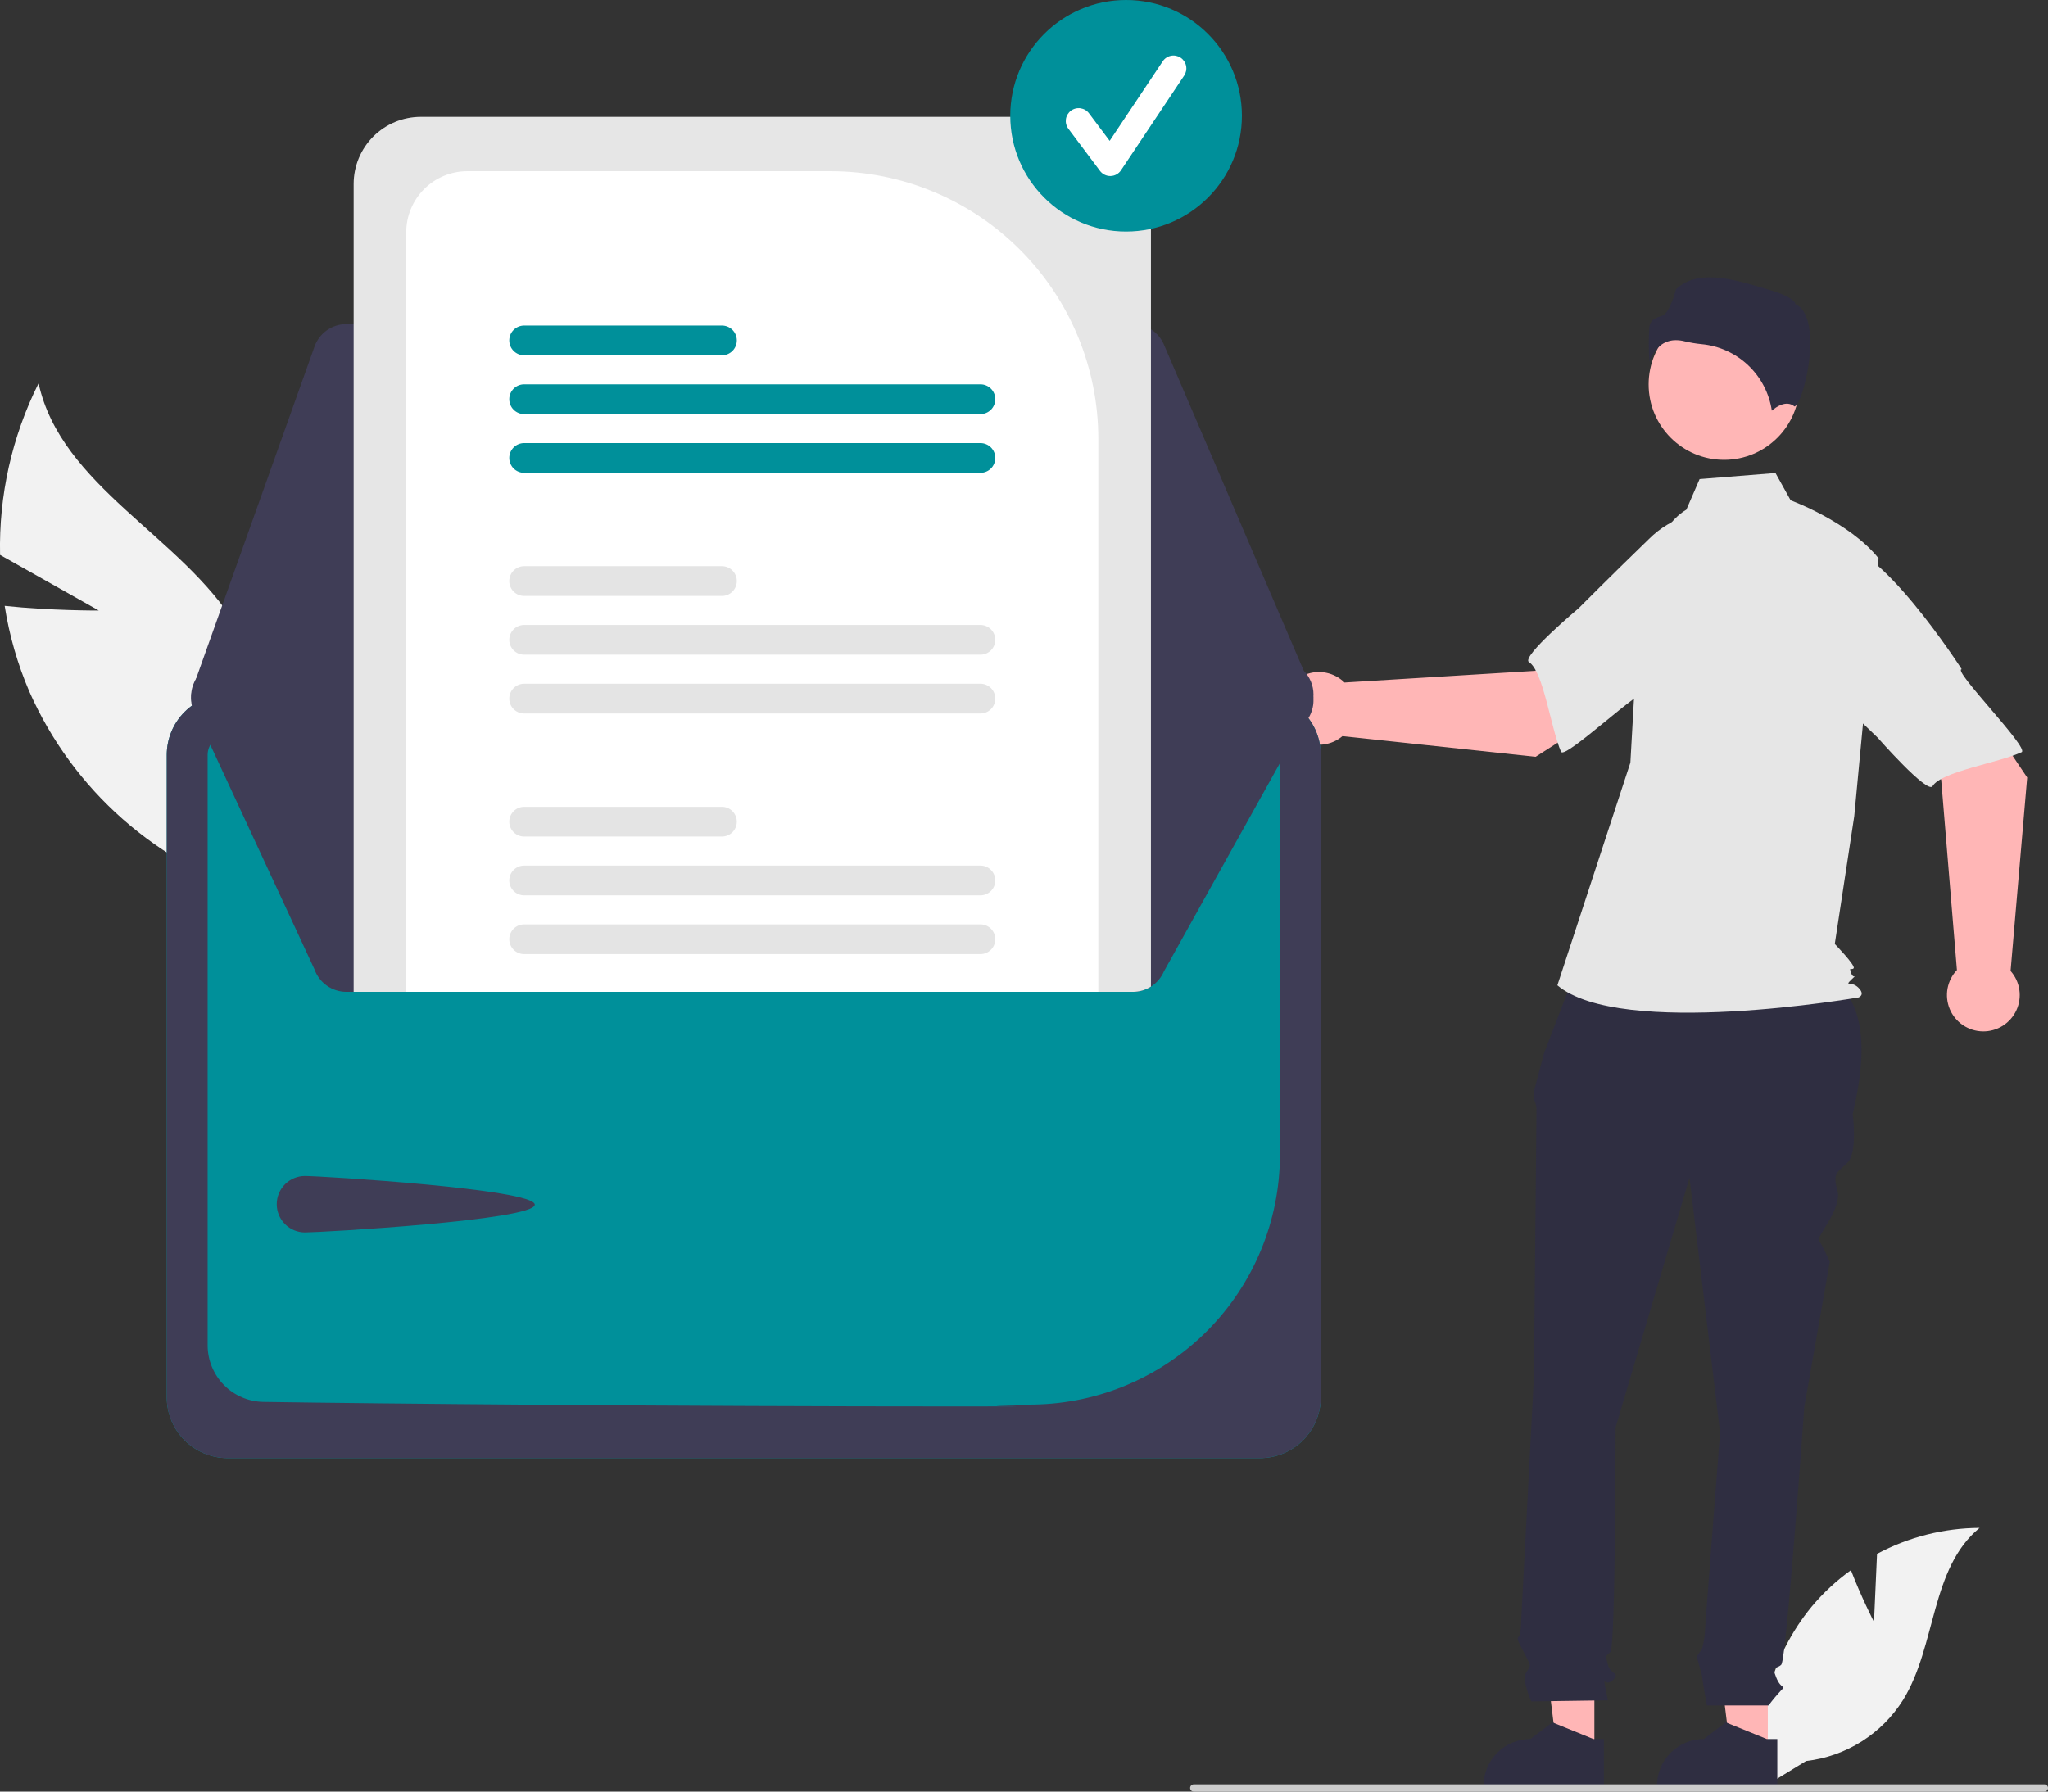 <svg width="248" height="217" viewBox="0 0 248 217" fill="none" xmlns="http://www.w3.org/2000/svg">
<rect x="0" y="0" width="248" height="217" fill="#333333" stroke="none"/>
<g clip-path="url(#clip0_242_1627)">
<path d="M11.967 73.947L0.009 67.213C-0.153 60.009 1.448 52.874 4.67 46.428C7.427 58.939 21.936 64.891 28.63 75.814C30.692 79.237 31.957 83.079 32.331 87.057C32.706 91.035 32.18 95.047 30.793 98.794L31.579 108.494C25.399 106.643 19.694 103.475 14.856 99.207C10.018 94.94 6.163 89.674 3.557 83.774C2.128 80.449 1.123 76.958 0.566 73.382C6.142 73.976 11.967 73.947 11.967 73.947Z" fill="#F2F2F2"/>
<path d="M226.93 196.451L227.297 188.208C231.119 186.165 235.383 185.086 239.717 185.064C233.752 189.94 234.497 199.339 230.453 205.896C229.176 207.932 227.457 209.654 225.424 210.935C223.391 212.215 221.096 213.023 218.708 213.296L213.716 216.352C213.031 212.534 213.182 208.613 214.159 204.859C215.135 201.106 216.914 197.608 219.373 194.608C220.769 192.939 222.37 191.452 224.138 190.182C225.333 193.334 226.93 196.451 226.93 196.451Z" fill="#F2F2F2"/>
<path d="M214.069 212.11L209.548 212.109L207.398 194.679L214.069 194.679L214.069 212.11Z" fill="#FFB6B6"/>
<path d="M215.221 216.49L200.646 216.49V216.305C200.647 214.801 201.244 213.359 202.308 212.295C203.372 211.232 204.815 210.634 206.319 210.634H206.32L208.982 208.615L213.949 210.634L215.221 210.634L215.221 216.49Z" fill="#2F2E41"/>
<path d="M193.069 212.11L188.549 212.109L186.398 194.679L193.07 194.679L193.069 212.11Z" fill="#FFB6B6"/>
<path d="M194.222 216.49L179.647 216.49V216.305C179.647 214.801 180.245 213.359 181.309 212.295C182.372 211.232 183.815 210.634 185.32 210.634H185.32L187.982 208.615L192.95 210.634L194.222 210.634L194.222 216.49Z" fill="#2F2E41"/>
<path d="M191.112 116.815L220.513 117.55C226.096 120.582 226.181 127.145 224.352 134.936C224.352 134.936 224.969 139.568 223.734 140.803C222.499 142.038 221.881 142.038 222.499 144.199C223.116 146.36 219.853 149.89 220.25 150.286C220.646 150.682 221.572 152.844 221.572 152.844L218.484 170.442C218.484 170.442 216.323 201.008 215.705 201.625C215.087 202.243 214.47 201.625 215.087 203.169C215.705 204.713 216.323 204.095 215.705 204.713C215.158 205.303 214.642 205.921 214.161 206.565H206.695C206.695 206.565 206.132 203.478 206.132 203.169C206.132 202.86 205.514 201.008 205.514 200.699C205.514 200.39 206.06 199.845 206.06 199.845C206.249 199.217 206.376 198.573 206.44 197.92C206.44 197.303 208.293 173.53 208.293 173.53L204.588 142.655L195.632 172.912C195.632 172.912 195.632 199.464 195.014 200.082C194.397 200.699 194.397 200.39 194.706 201.625C195.014 202.86 196.25 202.552 195.323 203.478C194.397 204.404 194.088 202.86 194.397 204.404L194.706 205.948L185.441 206.08C185.441 206.08 184.206 203.478 184.823 202.552C185.441 201.625 185.404 201.878 184.65 200.362C183.897 198.847 183.588 198.538 183.897 198.229C184.206 197.92 184.206 196.278 184.206 196.278L185.75 166.737C185.75 166.737 186.059 135.554 186.059 134.628C186.082 134.151 185.994 133.676 185.802 133.239V131.981L186.985 127.526L191.112 116.815Z" fill="#2F2E41"/>
<path d="M208.774 55.695C213.819 55.695 217.908 51.606 217.908 46.562C217.908 41.519 213.819 37.43 208.774 37.43C203.729 37.43 199.639 41.519 199.639 46.562C199.639 51.606 203.729 55.695 208.774 55.695Z" fill="#FFB6B6"/>
<path d="M204.206 61.731C202.238 62.901 201.061 65.05 200.385 67.237C199.134 71.286 198.381 75.472 198.142 79.704L197.429 92.371L188.588 119.342C196.25 125.824 225.048 120.815 225.048 120.815C225.048 120.815 225.932 120.521 225.048 119.637C224.164 118.753 223.304 119.536 224.188 118.652C225.072 117.768 224.462 118.753 224.168 117.869C223.873 116.985 224.168 117.575 224.462 117.28C224.757 116.985 222.181 114.334 222.181 114.334L224.539 98.852L227.485 67.624C223.949 63.204 216.838 60.599 216.838 60.599L215 57.292L205.813 58.027L204.206 61.731Z" fill="#E6E6E6"/>
<path d="M202.954 41.203C203.307 41.205 203.659 41.252 204.001 41.34C204.676 41.502 205.361 41.617 206.051 41.684C208.166 41.883 210.153 42.784 211.695 44.245C213.237 45.705 214.245 47.64 214.558 49.741C215.089 49.278 216.297 48.427 217.287 49.218C217.302 49.23 217.311 49.237 217.346 49.22C218.003 48.908 219.17 45.07 219.206 41.691C219.224 39.897 218.942 37.607 217.491 36.881L217.414 36.843L217.394 36.76C217.297 36.356 216.214 35.668 214.332 35.132C210.911 34.158 205.812 32.26 202.94 35.053C202.723 35.994 202.016 38.009 201.302 38.237C200.511 38.49 199.828 38.708 199.72 39.678C199.63 41.058 199.637 42.443 199.74 43.822C200.008 42.978 200.534 42.24 201.244 41.71C201.748 41.371 202.345 41.193 202.954 41.203Z" fill="#2F2E41"/>
<path d="M185.951 91.665L200.872 82.111L193.357 72.123L185.935 81.249L162.812 82.667C162.204 82.066 161.434 81.655 160.596 81.484C159.759 81.313 158.889 81.389 158.094 81.704C157.298 82.018 156.612 82.557 156.118 83.255C155.624 83.953 155.343 84.779 155.311 85.633C155.278 86.488 155.495 87.333 155.935 88.066C156.375 88.8 157.018 89.389 157.788 89.763C158.557 90.137 159.418 90.279 160.266 90.172C161.115 90.065 161.914 89.713 162.566 89.16L185.951 91.665Z" fill="#FFB6B6"/>
<path d="M214.722 68.775C215.588 74.016 199.234 84.022 199.234 84.022C199.233 82.792 189.472 92.077 189.031 91.057C187.779 88.158 186.899 81.291 185.149 80.192C184.148 79.564 191.176 73.659 191.176 73.659C191.176 73.659 194.854 69.954 199.682 65.281C201.022 63.934 202.681 62.949 204.505 62.416C206.329 61.883 208.258 61.82 210.112 62.233C210.112 62.233 213.856 63.535 214.722 68.775Z" fill="#E6E6E6"/>
<path d="M245.479 94.173L235.609 79.46L225.779 87.184L235.063 94.409L236.971 117.492C236.383 118.112 235.988 118.891 235.834 119.732C235.681 120.573 235.776 121.44 236.107 122.229C236.438 123.017 236.992 123.692 237.7 124.171C238.408 124.65 239.241 124.913 240.096 124.927C240.951 124.941 241.792 124.707 242.515 124.252C243.239 123.797 243.815 123.141 244.173 122.364C244.53 121.587 244.654 120.723 244.529 119.878C244.404 119.032 244.036 118.241 243.469 117.601L245.479 94.173Z" fill="#FFB6B6"/>
<path d="M221.979 65.9C227.201 64.923 237.553 81.058 237.553 81.058C236.324 81.085 245.815 90.645 244.805 91.107C241.932 92.42 235.084 93.446 234.022 95.218C233.415 96.232 227.361 89.332 227.361 89.332C227.361 89.332 223.578 85.734 218.803 81.008C217.428 79.697 216.407 78.059 215.836 76.247C215.264 74.436 215.16 72.509 215.534 70.646C215.534 70.646 216.757 66.876 221.979 65.9Z" fill="#E6E6E6"/>
<path d="M248 216.563C248 216.62 247.989 216.677 247.967 216.73C247.945 216.783 247.913 216.832 247.872 216.872C247.831 216.913 247.783 216.945 247.73 216.967C247.677 216.989 247.62 217 247.562 217H144.554C144.438 217 144.327 216.954 144.245 216.872C144.163 216.79 144.117 216.679 144.117 216.563C144.117 216.447 144.163 216.336 144.245 216.254C144.327 216.172 144.438 216.125 144.554 216.125H247.562C247.62 216.125 247.677 216.137 247.73 216.158C247.783 216.18 247.831 216.213 247.872 216.253C247.913 216.294 247.945 216.342 247.967 216.395C247.989 216.448 248 216.505 248 216.563Z" fill="#CCCCCC"/>
<path d="M152.575 84.064H27.56C25.607 84.066 23.735 84.843 22.354 86.224C20.972 87.604 20.196 89.477 20.193 91.429V169.245C20.196 171.198 20.972 173.07 22.354 174.451C23.735 175.832 25.607 176.608 27.56 176.611H152.575C154.528 176.608 156.401 175.832 157.782 174.451C159.163 173.07 159.94 171.198 159.942 169.245V91.429C159.94 89.477 159.163 87.604 157.782 86.224C156.401 84.843 154.528 84.066 152.575 84.064Z" fill="#00909A"/>
<path d="M152.575 84.064H27.56C25.607 84.066 23.735 84.843 22.354 86.224C20.972 87.604 20.196 89.477 20.193 91.429V169.245C20.196 171.198 20.972 173.07 22.354 174.451C23.735 175.832 25.607 176.608 27.56 176.611H152.575C154.528 176.608 156.401 175.832 157.782 174.451C159.163 173.07 159.94 171.198 159.942 169.245V91.429C159.94 89.477 159.163 87.604 157.782 86.224C156.401 84.843 154.528 84.066 152.575 84.064ZM154.993 139.96C154.963 147.882 151.828 155.477 146.262 161.115C140.696 166.754 133.141 169.986 125.218 170.12C112.533 170.285 132.236 170.349 116.937 170.349C81.953 170.349 45.475 170.015 31.864 169.798C30.073 169.761 28.368 169.026 27.112 167.749C25.857 166.472 25.15 164.755 25.143 162.965V91.435C25.143 90.794 25.398 90.179 25.851 89.725C26.304 89.271 26.918 89.015 27.56 89.013H152.57C153.211 89.013 153.826 89.268 154.28 89.721C154.734 90.173 154.99 90.787 154.993 91.429V139.96Z" fill="#3F3D56"/>
<path d="M137.185 39.255H41.937C41.094 39.256 40.273 39.517 39.584 40.003C38.895 40.488 38.373 41.175 38.089 41.968L23.379 83.23C23.159 83.845 23.091 84.505 23.179 85.153C23.267 85.801 23.51 86.418 23.887 86.952C24.263 87.487 24.762 87.923 25.343 88.225C25.923 88.526 26.567 88.684 27.221 88.685L154.964 88.912H154.97C155.646 88.912 156.312 88.744 156.907 88.424C157.502 88.103 158.008 87.64 158.381 87.076C158.753 86.512 158.979 85.864 159.039 85.191C159.099 84.517 158.991 83.84 158.725 83.219L158.502 83.314L158.725 83.219L140.94 41.73C140.626 40.995 140.102 40.369 139.435 39.929C138.767 39.489 137.985 39.254 137.185 39.255Z" fill="#3F3D56"/>
<path d="M159.056 84.115C159.056 84.668 158.943 85.215 158.725 85.724L140.942 117.66C140.625 118.394 140.101 119.019 139.433 119.458C138.766 119.897 137.985 120.132 137.186 120.133H41.939C41.096 120.132 40.274 119.871 39.584 119.386C38.895 118.901 38.373 118.215 38.088 117.422L23.38 85.713C23.2 85.208 23.121 84.672 23.148 84.136C23.175 83.601 23.307 83.075 23.537 82.591C23.767 82.106 24.09 81.672 24.488 81.312C24.887 80.953 25.352 80.675 25.857 80.495C26.294 80.338 26.756 80.257 27.22 80.257L42.825 80.227L49.194 80.216L133 80.069L139.372 80.058L154.966 80.029H154.969C156.053 80.029 157.093 80.46 157.859 81.226C158.625 81.992 159.056 83.031 159.056 84.115Z" fill="#3F3D56"/>
<path d="M36.932 142.435C38.821 142.435 64.757 144.019 64.757 145.908C64.757 147.796 38.821 149.273 36.932 149.273C36.025 149.273 35.155 148.913 34.514 148.271C33.873 147.63 33.512 146.76 33.512 145.854C33.512 144.947 33.873 144.077 34.514 143.436C35.155 142.795 36.025 142.435 36.932 142.435Z" fill="#3F3D56"/>
<path d="M131.254 14.153H50.943C48.791 14.156 46.727 15.012 45.205 16.533C43.683 18.055 42.827 20.118 42.825 22.27V120.133H137.186C137.96 120.135 138.72 119.915 139.372 119.497V22.27C139.37 20.118 138.514 18.055 136.992 16.533C135.47 15.012 133.406 14.156 131.254 14.153Z" fill="#E6E6E6"/>
<path d="M100.601 20.734H56.588C54.628 20.736 52.749 21.515 51.363 22.9C49.977 24.285 49.197 26.163 49.194 28.123V120.133H133V53.126C132.99 44.538 129.573 36.305 123.5 30.232C117.426 24.16 109.19 20.744 100.601 20.734Z" fill="white"/>
<path d="M118.722 111.961H63.471C62.994 111.961 62.536 112.151 62.198 112.489C61.86 112.826 61.67 113.284 61.67 113.762C61.67 114.239 61.86 114.697 62.198 115.035C62.536 115.372 62.994 115.562 63.471 115.562H118.722C119.2 115.562 119.658 115.372 119.995 115.035C120.333 114.697 120.523 114.239 120.523 113.762C120.523 113.284 120.333 112.826 119.995 112.489C119.658 112.151 119.2 111.961 118.722 111.961Z" fill="#E4E4E4"/>
<path d="M118.722 104.841H63.471C62.993 104.841 62.535 105.031 62.196 105.369C61.858 105.707 61.669 106.165 61.669 106.643C61.669 107.121 61.858 107.579 62.196 107.917C62.535 108.255 62.993 108.445 63.471 108.445H118.722C119.2 108.445 119.659 108.255 119.997 107.917C120.335 107.579 120.525 107.121 120.525 106.643C120.525 106.165 120.335 105.707 119.997 105.369C119.659 105.031 119.2 104.841 118.722 104.841Z" fill="#E4E4E4"/>
<path d="M87.422 97.724H63.471C62.994 97.724 62.536 97.914 62.198 98.251C61.86 98.589 61.67 99.047 61.67 99.525C61.67 100.002 61.86 100.46 62.198 100.798C62.536 101.135 62.994 101.325 63.471 101.325H87.422C87.899 101.325 88.357 101.135 88.695 100.798C89.033 100.46 89.222 100.002 89.222 99.525C89.222 99.047 89.033 98.589 88.695 98.251C88.357 97.914 87.899 97.724 87.422 97.724Z" fill="#E4E4E4"/>
<path d="M118.722 82.814H63.471C62.993 82.814 62.535 83.004 62.196 83.342C61.858 83.68 61.669 84.138 61.669 84.616C61.669 85.094 61.858 85.553 62.196 85.891C62.535 86.228 62.993 86.418 63.471 86.418H118.722C119.2 86.418 119.659 86.228 119.997 85.891C120.335 85.553 120.525 85.094 120.525 84.616C120.525 84.138 120.335 83.68 119.997 83.342C119.659 83.004 119.2 82.814 118.722 82.814Z" fill="#E4E4E4"/>
<path d="M118.722 75.697H63.471C62.994 75.697 62.536 75.886 62.198 76.224C61.86 76.562 61.67 77.02 61.67 77.497C61.67 77.975 61.86 78.433 62.198 78.77C62.536 79.108 62.994 79.297 63.471 79.297H118.722C119.2 79.297 119.658 79.108 119.995 78.77C120.333 78.433 120.523 77.975 120.523 77.497C120.523 77.02 120.333 76.562 119.995 76.224C119.658 75.886 119.2 75.697 118.722 75.697Z" fill="#E4E4E4"/>
<path d="M87.421 68.576H63.471C62.993 68.576 62.535 68.766 62.196 69.104C61.858 69.442 61.669 69.9 61.669 70.378C61.669 70.856 61.858 71.315 62.196 71.653C62.535 71.991 62.993 72.181 63.471 72.181H87.421C87.9 72.181 88.358 71.991 88.696 71.653C89.034 71.315 89.224 70.856 89.224 70.378C89.224 69.9 89.034 69.442 88.696 69.104C88.358 68.766 87.9 68.576 87.421 68.576Z" fill="#E4E4E4"/>
<path d="M118.722 53.666H63.471C62.993 53.666 62.535 53.856 62.196 54.194C61.858 54.532 61.669 54.99 61.669 55.468C61.669 55.946 61.858 56.405 62.196 56.743C62.535 57.081 62.993 57.27 63.471 57.27H118.722C119.2 57.27 119.659 57.081 119.997 56.743C120.335 56.405 120.525 55.946 120.525 55.468C120.525 54.99 120.335 54.532 119.997 54.194C119.659 53.856 119.2 53.666 118.722 53.666Z" fill="#00909A"/>
<path d="M118.722 46.549H63.471C62.993 46.549 62.535 46.739 62.196 47.077C61.858 47.415 61.669 47.874 61.669 48.352C61.669 48.83 61.858 49.288 62.196 49.626C62.535 49.964 62.993 50.154 63.471 50.154H118.722C119.2 50.154 119.659 49.964 119.997 49.626C120.335 49.288 120.525 48.83 120.525 48.352C120.525 47.874 120.335 47.415 119.997 47.077C119.659 46.739 119.2 46.549 118.722 46.549Z" fill="#00909A"/>
<path d="M87.421 39.428H63.471C62.993 39.428 62.535 39.618 62.196 39.956C61.858 40.294 61.669 40.752 61.669 41.23C61.669 41.708 61.858 42.167 62.196 42.505C62.535 42.843 62.993 43.033 63.471 43.033H87.421C87.9 43.033 88.358 42.843 88.696 42.505C89.034 42.167 89.224 41.708 89.224 41.23C89.224 40.752 89.034 40.294 88.696 39.956C88.358 39.618 87.9 39.428 87.421 39.428Z" fill="#00909A"/>
<path d="M136.362 28.044C144.107 28.044 150.387 21.766 150.387 14.022C150.387 6.278 144.107 0 136.362 0C128.616 0 122.336 6.278 122.336 14.022C122.336 21.766 128.616 28.044 136.362 28.044Z" fill="#00909A"/>
<path d="M134.448 21.32C134.206 21.32 133.967 21.264 133.75 21.155C133.534 21.047 133.345 20.89 133.2 20.696L129.374 15.595C129.25 15.431 129.16 15.245 129.109 15.046C129.057 14.848 129.046 14.641 129.074 14.438C129.103 14.234 129.172 14.039 129.276 13.862C129.381 13.686 129.519 13.531 129.683 13.408C129.847 13.285 130.034 13.196 130.233 13.145C130.432 13.094 130.639 13.083 130.842 13.112C131.045 13.142 131.24 13.211 131.417 13.316C131.593 13.421 131.747 13.559 131.87 13.724L134.373 17.06L140.802 7.419C141.032 7.074 141.389 6.836 141.795 6.754C142.2 6.673 142.622 6.757 142.966 6.986C143.31 7.216 143.549 7.572 143.63 7.978C143.711 8.384 143.628 8.805 143.399 9.149L135.746 20.625C135.608 20.833 135.421 21.004 135.203 21.125C134.985 21.246 134.741 21.312 134.491 21.319C134.477 21.32 134.462 21.32 134.448 21.32Z" fill="white"/>
</g>
<defs>
<clipPath id="clip0_242_1627">
<rect width="248" height="217" fill="white"/>
</clipPath>
</defs>
</svg>

